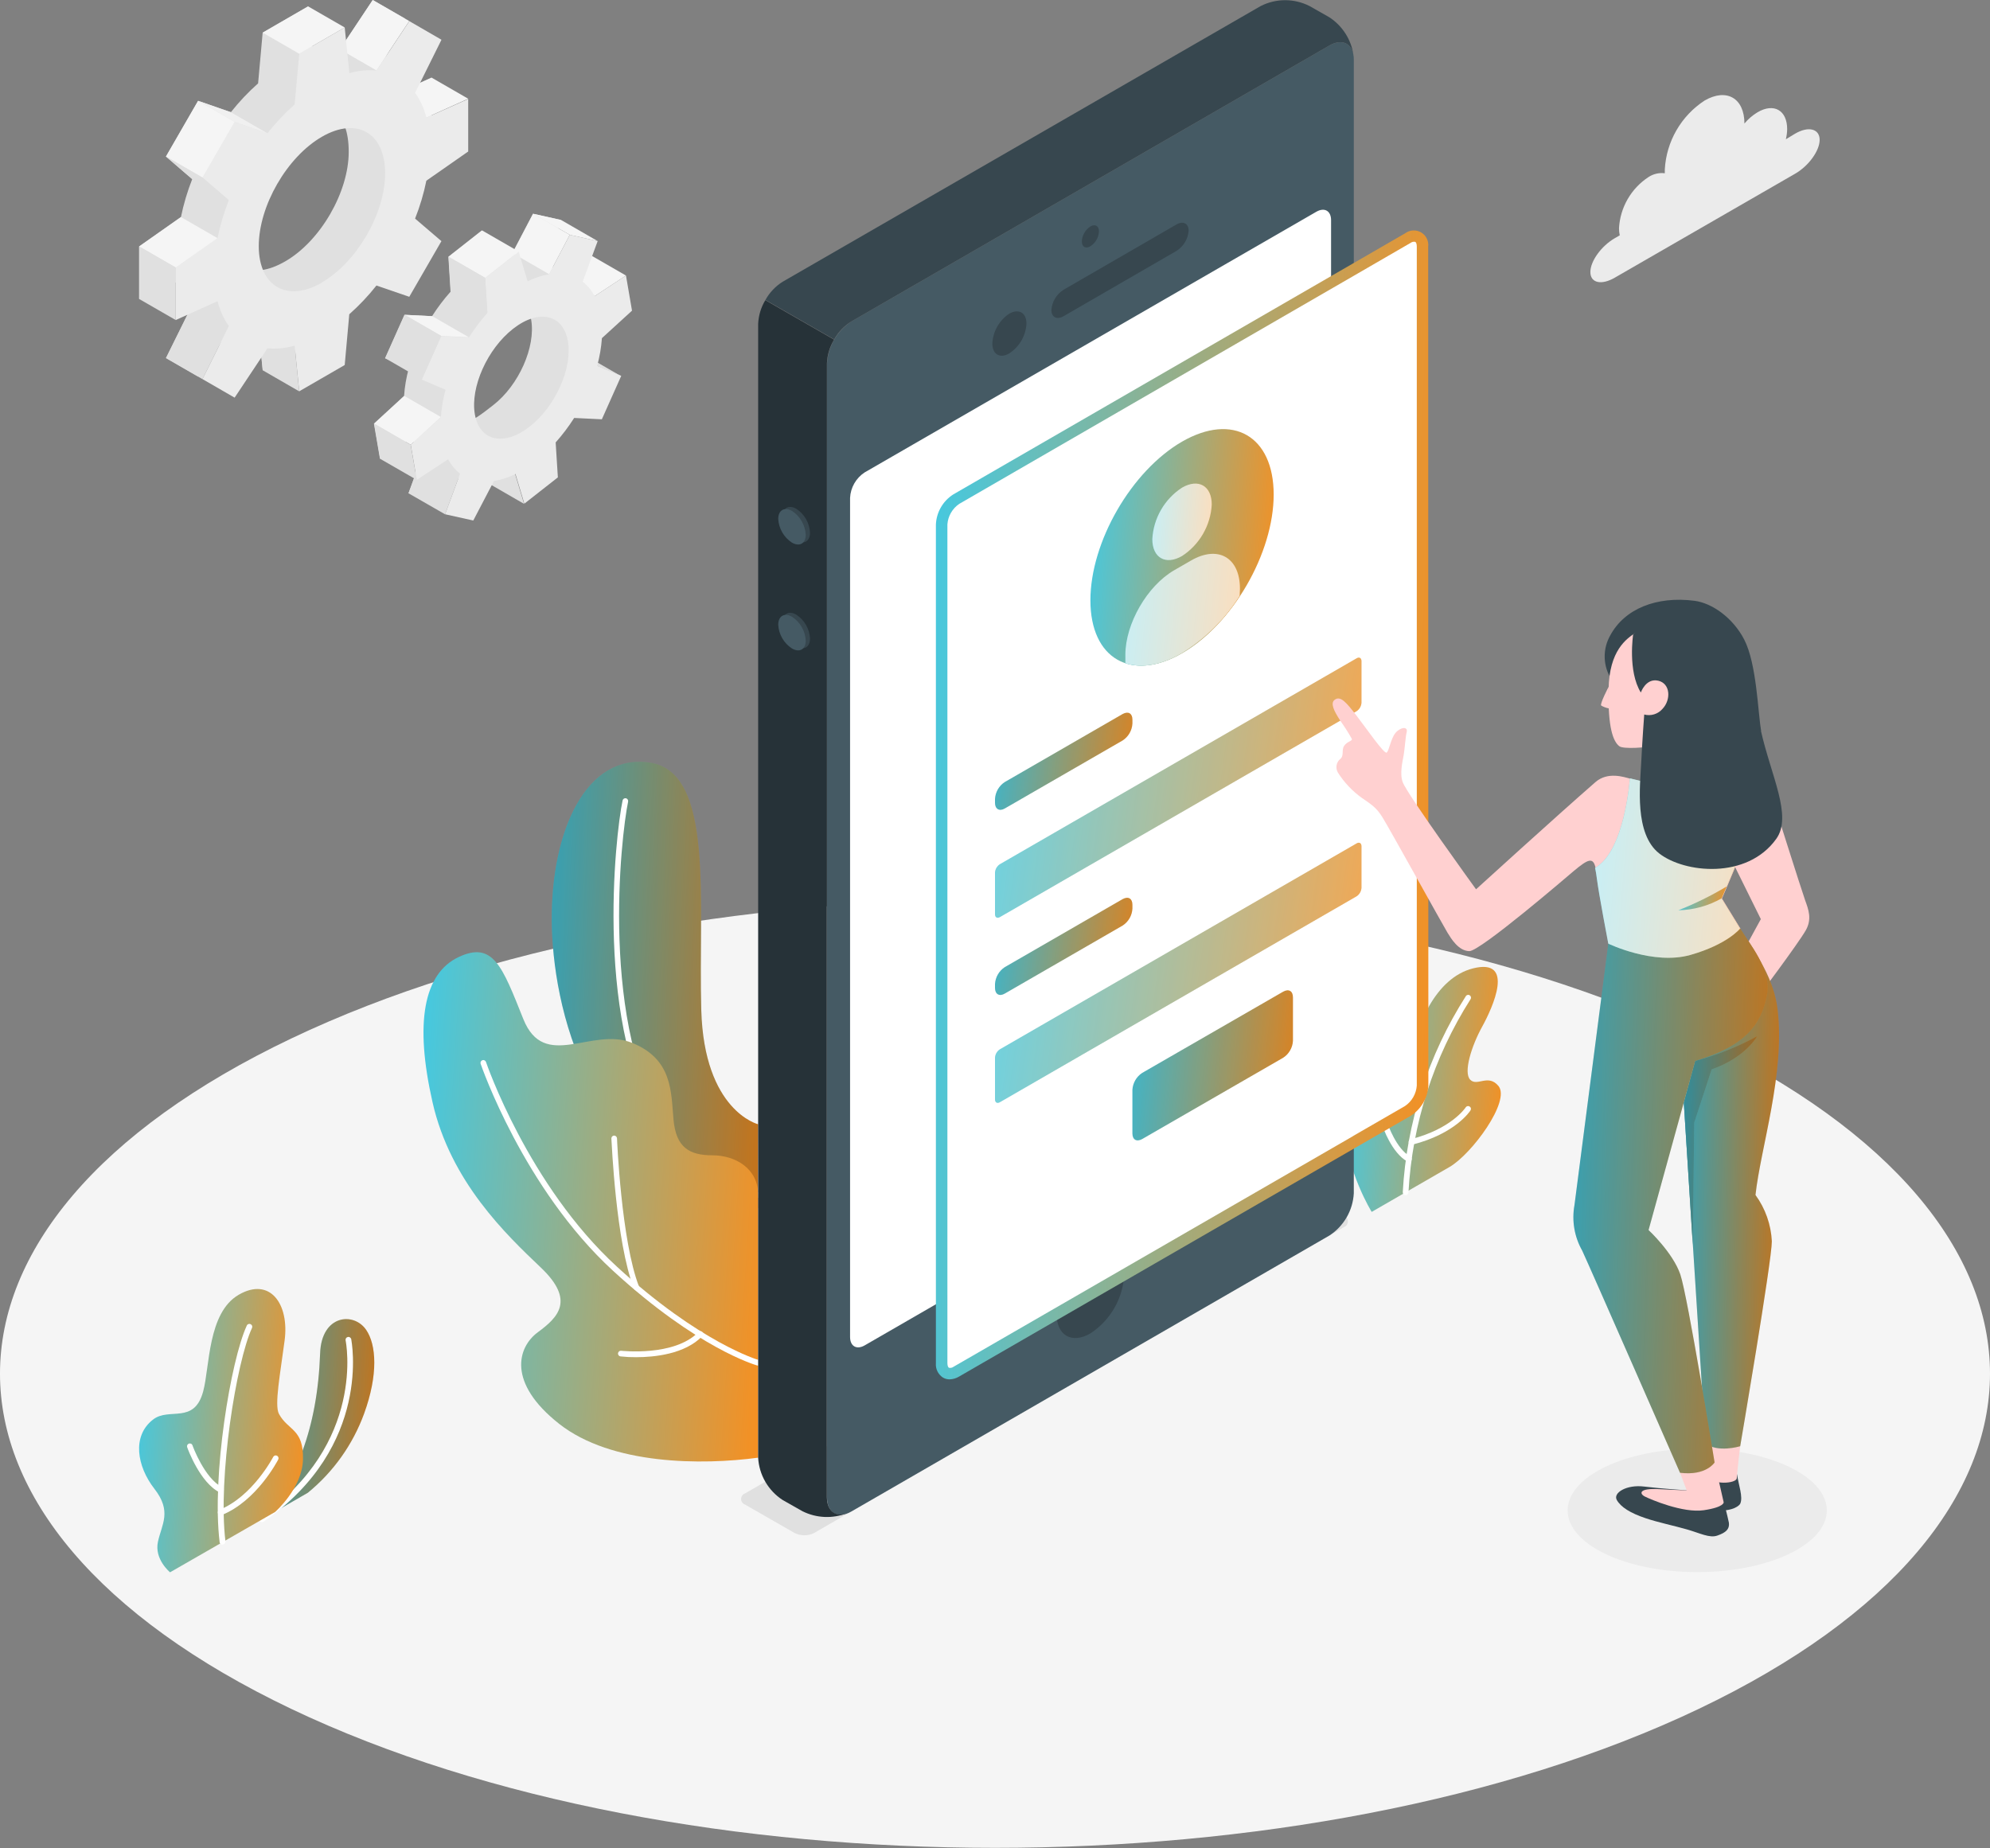<svg width="211" height="196" viewBox="0 0 211 196" fill="none" xmlns="http://www.w3.org/2000/svg">
<rect x="0" y="0" width="211" height="196" fill="#808080" stroke="none"/>
<path d="M30.899 181.232C72.101 200.867 138.899 200.873 180.101 181.232C221.303 161.59 221.297 129.758 180.101 110.123C138.905 90.487 72.101 90.487 30.899 110.123C-10.303 129.758 -10.297 161.596 30.899 181.232Z" fill="#F5F5F5"/>
<path d="M179.958 166.72C187.546 166.72 193.698 163.789 193.698 160.173C193.698 156.558 187.546 153.626 179.958 153.626C172.369 153.626 166.218 156.558 166.218 160.173C166.218 163.789 172.369 166.72 179.958 166.72Z" fill="#EBEBEB"/>
<path d="M27.773 161.112L32.633 158.308C35.347 156.093 37.413 153.187 38.612 149.895C40.113 145.758 39.904 142.613 38.828 141.034C37.506 139.091 34.08 139.432 33.943 143.522C33.656 151.582 31.306 157.172 27.773 161.112Z" fill="url(#paint0_linear_1392_38402)"/>
<path opacity="0.2" d="M27.773 161.112L32.633 158.308C35.347 156.093 37.413 153.187 38.612 149.895C40.113 145.758 39.904 142.613 38.828 141.034C37.506 139.091 34.08 139.432 33.943 143.522C33.656 151.582 31.306 157.172 27.773 161.112Z" fill="black"/>
<path d="M27.772 161.411C27.709 161.41 27.648 161.389 27.597 161.351C27.546 161.314 27.509 161.261 27.49 161.2C27.472 161.14 27.473 161.075 27.493 161.015C27.514 160.955 27.553 160.903 27.605 160.867C38.846 153.094 36.669 142.254 36.645 142.146C36.637 142.107 36.637 142.067 36.644 142.027C36.651 141.988 36.666 141.95 36.688 141.917C36.71 141.883 36.739 141.854 36.772 141.831C36.805 141.809 36.842 141.793 36.882 141.785C36.921 141.776 36.961 141.776 37.001 141.783C37.04 141.791 37.078 141.806 37.111 141.828C37.145 141.85 37.174 141.878 37.196 141.911C37.219 141.944 37.235 141.982 37.243 142.021C37.243 142.134 39.539 153.345 27.964 161.357C27.907 161.396 27.84 161.414 27.772 161.411Z" fill="white"/>
<path d="M18.032 166.739C18.032 166.739 16.34 165.363 16.747 163.498C17.153 161.632 18.247 160.293 16.376 157.89C14.505 155.486 13.984 152.281 16.221 150.547C17.924 149.202 20.585 151.103 21.542 147.558C22.247 144.963 22.008 139.217 25.315 137.304C28.621 135.39 30.696 138.272 30.176 142.171C29.721 145.656 29.076 149.011 29.578 149.943C30.546 151.737 32.203 151.492 32.125 154.768C32.059 157.818 29.171 160.341 29.171 160.341L18.032 166.739Z" fill="url(#paint1_linear_1392_38402)"/>
<path d="M23.587 163.815C23.514 163.814 23.443 163.787 23.388 163.739C23.333 163.69 23.298 163.624 23.288 163.552C22.433 156.466 24.483 144.233 26.158 140.598C26.172 140.558 26.194 140.521 26.224 140.49C26.253 140.459 26.289 140.435 26.329 140.419C26.368 140.403 26.411 140.396 26.454 140.398C26.496 140.4 26.538 140.411 26.576 140.43C26.612 140.447 26.644 140.47 26.671 140.498C26.697 140.527 26.718 140.561 26.731 140.597C26.744 140.634 26.75 140.673 26.748 140.712C26.746 140.752 26.737 140.79 26.72 140.825C25.063 144.413 23.084 156.682 23.904 163.456C23.912 163.534 23.889 163.613 23.84 163.674C23.79 163.736 23.719 163.776 23.64 163.785L23.587 163.815Z" fill="white"/>
<path d="M23.425 158.296C23.38 158.298 23.334 158.288 23.294 158.266C21.219 157.256 19.904 153.65 19.85 153.483C19.835 153.446 19.828 153.406 19.829 153.366C19.83 153.326 19.839 153.287 19.856 153.25C19.872 153.214 19.896 153.181 19.925 153.154C19.954 153.127 19.989 153.106 20.026 153.092C20.064 153.079 20.104 153.073 20.144 153.075C20.184 153.077 20.223 153.087 20.259 153.104C20.295 153.122 20.327 153.146 20.353 153.177C20.379 153.207 20.399 153.242 20.412 153.28C20.412 153.316 21.697 156.807 23.557 157.71C23.618 157.74 23.667 157.789 23.696 157.85C23.726 157.911 23.733 157.981 23.718 158.047C23.703 158.113 23.665 158.172 23.612 158.214C23.559 158.256 23.493 158.278 23.425 158.278V158.296Z" fill="white"/>
<path d="M23.389 160.688C23.329 160.688 23.271 160.669 23.222 160.635C23.173 160.601 23.135 160.553 23.114 160.496C23.085 160.423 23.085 160.342 23.115 160.269C23.145 160.196 23.203 160.138 23.276 160.108C26.768 158.709 28.944 154.553 28.968 154.505C29.004 154.435 29.067 154.382 29.143 154.357C29.219 154.333 29.301 154.34 29.372 154.377C29.442 154.413 29.495 154.476 29.519 154.552C29.544 154.628 29.537 154.71 29.5 154.78C29.404 154.96 27.198 159.181 23.521 160.664C23.48 160.683 23.435 160.691 23.389 160.688Z" fill="white"/>
<path d="M145.44 128.52C145.44 128.52 142.827 124.287 142.57 119.689C142.313 115.091 143.323 113.178 144.71 112.628C146.098 112.078 146.205 113.77 146.917 114.768C147.628 115.767 149.081 115.199 149.619 112.084C150.157 108.969 152.118 103.713 156.196 102.691C160.68 101.579 158.277 106.84 157.147 108.891C156.017 110.942 155.144 113.74 155.885 114.499C156.627 115.259 157.781 113.854 158.875 115.157C160.208 116.73 156.065 122.392 153.685 123.761L145.44 128.52Z" fill="url(#paint2_linear_1392_38402)"/>
<path d="M149.022 126.744C148.983 126.743 148.944 126.734 148.909 126.717C148.873 126.701 148.841 126.677 148.814 126.648C148.787 126.62 148.767 126.586 148.753 126.549C148.74 126.512 148.734 126.473 148.735 126.434C149.14 119.037 151.447 111.87 155.432 105.626C155.454 105.594 155.483 105.566 155.517 105.545C155.55 105.524 155.588 105.51 155.627 105.504C155.666 105.498 155.706 105.5 155.744 105.509C155.783 105.519 155.819 105.537 155.85 105.561C155.913 105.607 155.955 105.676 155.967 105.753C155.979 105.831 155.961 105.909 155.916 105.973C152.002 112.126 149.737 119.182 149.339 126.463C149.337 126.503 149.327 126.541 149.31 126.577C149.292 126.612 149.268 126.644 149.239 126.67C149.209 126.696 149.175 126.716 149.138 126.729C149.101 126.742 149.061 126.747 149.022 126.744Z" fill="white"/>
<path d="M149.363 123.211C149.313 123.21 149.264 123.198 149.219 123.175C147.545 122.248 146.618 119.498 146.583 119.384C146.569 119.347 146.564 119.307 146.566 119.268C146.568 119.228 146.578 119.19 146.595 119.154C146.613 119.119 146.637 119.087 146.666 119.061C146.696 119.034 146.73 119.014 146.768 119.002C146.843 118.977 146.925 118.983 146.996 119.019C147.066 119.055 147.12 119.118 147.145 119.193C147.145 119.193 148.041 121.842 149.536 122.649C149.604 122.689 149.654 122.753 149.675 122.829C149.696 122.905 149.687 122.986 149.65 123.055C149.623 123.107 149.581 123.149 149.53 123.177C149.479 123.204 149.421 123.216 149.363 123.211Z" fill="white"/>
<path d="M149.655 121.399C149.589 121.399 149.525 121.376 149.473 121.335C149.421 121.294 149.384 121.236 149.368 121.172C149.359 121.134 149.356 121.095 149.362 121.056C149.367 121.018 149.381 120.981 149.401 120.947C149.421 120.914 149.447 120.885 149.479 120.862C149.51 120.839 149.546 120.822 149.584 120.813C153.9 119.719 155.395 117.459 155.407 117.435C155.428 117.402 155.456 117.373 155.488 117.35C155.521 117.327 155.557 117.311 155.596 117.303C155.634 117.294 155.674 117.293 155.713 117.3C155.752 117.307 155.789 117.321 155.823 117.342C155.856 117.364 155.885 117.391 155.908 117.424C155.93 117.456 155.947 117.492 155.955 117.531C155.964 117.57 155.965 117.609 155.958 117.648C155.951 117.687 155.937 117.725 155.915 117.758C155.85 117.86 154.295 120.233 149.733 121.393L149.655 121.399Z" fill="white"/>
<path d="M80.388 119.229C80.388 119.229 74.654 117.83 74.355 107.091C74.038 95.504 75.76 81.979 68.974 80.885C62.187 79.791 58.421 88.06 58.504 97.716C58.582 106.171 61.99 124.526 80.364 128.126L80.388 119.229Z" fill="url(#paint3_linear_1392_38402)"/>
<path opacity="0.2" d="M80.388 119.229C80.388 119.229 74.654 117.83 74.355 107.091C74.038 95.504 75.76 81.979 68.974 80.885C62.187 79.791 58.421 88.06 58.504 97.716C58.582 106.171 61.99 124.526 80.364 128.126L80.388 119.229Z" fill="black"/>
<path d="M80.388 127.026H80.334C76.202 126.272 72.836 123.994 70.331 120.263C62.905 109.184 65.243 88.496 66.014 84.885C66.031 84.808 66.078 84.741 66.143 84.697C66.209 84.654 66.289 84.638 66.367 84.652C66.444 84.67 66.511 84.718 66.555 84.785C66.598 84.852 66.614 84.932 66.6 85.011C65.841 88.598 63.515 109.023 70.827 119.928C71.891 121.62 73.296 123.071 74.951 124.191C76.606 125.311 78.476 126.075 80.442 126.434C80.481 126.441 80.518 126.456 80.551 126.477C80.584 126.499 80.613 126.527 80.635 126.56C80.657 126.593 80.673 126.63 80.681 126.669C80.688 126.707 80.689 126.747 80.681 126.786C80.668 126.854 80.632 126.916 80.578 126.96C80.524 127.003 80.457 127.027 80.388 127.026Z" fill="white"/>
<path d="M80.388 154.583C74.463 155.384 64.842 155.372 59.288 150.996C53.733 146.619 54.893 142.852 57.028 141.28C59.162 139.707 61.016 137.913 57.345 134.422C53.673 130.93 47.778 125.321 45.865 116.909C43.952 108.496 44.896 103.235 48.651 101.483C52.292 99.785 53.255 102.487 55.485 108.06C57.715 113.632 62.732 108.855 67.025 110.595C71.318 112.335 71.144 115.779 71.413 118.738C71.682 121.698 73.1 122.517 75.533 122.517C77.966 122.517 80.388 123.916 80.388 126.703V154.583Z" fill="url(#paint4_linear_1392_38402)"/>
<path d="M80.388 144.813C80.362 144.819 80.336 144.819 80.31 144.813C80.053 144.741 73.925 142.96 64.998 134.762C55.491 126.033 51.007 112.939 50.959 112.807C50.936 112.732 50.943 112.651 50.979 112.58C51.014 112.51 51.076 112.457 51.15 112.431C51.225 112.406 51.306 112.411 51.377 112.446C51.447 112.481 51.501 112.542 51.527 112.616C51.569 112.747 56.011 125.698 65.404 134.32C74.206 142.41 80.406 144.221 80.472 144.239C80.509 144.25 80.545 144.269 80.575 144.293C80.606 144.318 80.631 144.348 80.65 144.382C80.669 144.417 80.681 144.455 80.685 144.494C80.689 144.533 80.686 144.572 80.675 144.61C80.656 144.67 80.617 144.723 80.565 144.759C80.514 144.796 80.451 144.815 80.388 144.813Z" fill="white"/>
<path d="M67.491 136.843C67.431 136.844 67.372 136.826 67.323 136.792C67.273 136.757 67.236 136.708 67.216 136.652C65.297 131.725 64.86 121.184 64.824 120.735C64.823 120.657 64.852 120.58 64.905 120.522C64.959 120.464 65.032 120.429 65.111 120.425C65.189 120.426 65.264 120.456 65.322 120.509C65.379 120.562 65.415 120.634 65.422 120.712C65.422 120.819 65.871 131.599 67.754 136.437C67.768 136.473 67.775 136.513 67.774 136.552C67.773 136.592 67.765 136.631 67.749 136.667C67.732 136.703 67.709 136.736 67.68 136.763C67.652 136.79 67.618 136.811 67.581 136.825C67.552 136.836 67.522 136.842 67.491 136.843Z" fill="white"/>
<path d="M67.443 143.928C66.892 143.933 66.341 143.905 65.793 143.844C65.754 143.84 65.716 143.827 65.681 143.808C65.647 143.789 65.617 143.763 65.592 143.732C65.568 143.7 65.55 143.665 65.539 143.627C65.528 143.589 65.525 143.549 65.53 143.51C65.535 143.47 65.547 143.432 65.567 143.398C65.586 143.363 65.612 143.333 65.643 143.309C65.674 143.284 65.71 143.266 65.748 143.256C65.786 143.245 65.826 143.242 65.865 143.247C65.919 143.247 71.485 143.88 74.038 141.279C74.065 141.248 74.098 141.222 74.135 141.204C74.171 141.186 74.212 141.176 74.253 141.174C74.294 141.172 74.335 141.178 74.374 141.193C74.412 141.208 74.447 141.231 74.477 141.259C74.506 141.288 74.529 141.323 74.544 141.361C74.559 141.4 74.567 141.441 74.565 141.482C74.564 141.523 74.554 141.563 74.537 141.601C74.519 141.638 74.494 141.671 74.463 141.698C72.615 143.605 69.392 143.928 67.443 143.928Z" fill="white"/>
<path d="M63.138 30.709L62.492 26.984L59.168 29.172C58.864 28.574 58.434 28.05 57.907 27.635L59.497 23.33L56.508 22.667L54.319 26.852C53.527 26.986 52.76 27.235 52.041 27.593L51.09 24.437L47.539 27.229L47.772 30.936C47.049 31.746 46.393 32.614 45.811 33.531L42.881 33.381L40.824 37.991L43.342 39.067C43.079 40.021 42.913 40.998 42.845 41.985L39.647 44.927L40.286 48.658L43.617 46.469C43.919 47.067 44.349 47.59 44.878 48L43.318 52.311L46.307 52.969L49.44 49.919C50.164 49.806 49.984 48.443 50.773 48.054L51.724 51.199L55.27 48.413L55.18 46.954C55.898 46.153 58.612 44.389 59.198 43.468L59.934 42.272L61.99 37.662L61.034 35.928L59.969 33.668L63.138 30.709ZM52.286 42.972C49.56 45.112 48.699 45.584 48.238 42.721C47.778 39.857 49.339 35.504 52.065 33.357C54.791 31.211 55.832 31.061 56.322 33.919C56.812 36.777 55.019 40.855 52.286 42.972Z" fill="#E0E0E0"/>
<path d="M56.531 22.667L60.411 24.903L58.223 29.076L54.343 26.84L56.531 22.667Z" fill="#F5F5F5"/>
<path d="M66.373 29.22L63.048 31.408L59.168 29.172L62.492 26.983L66.373 29.22Z" fill="#F5F5F5"/>
<path d="M65.841 39.88L63.324 38.81L59.443 36.574L61.961 37.644L65.841 39.88Z" fill="#E0E0E0"/>
<path d="M43.311 52.311L47.191 54.541L48.782 50.236L44.901 48L43.311 52.311Z" fill="#E0E0E0"/>
<path d="M55.569 53.435L51.694 51.199L50.744 48.054L54.624 50.29L55.569 53.435Z" fill="#E0E0E0"/>
<path d="M67.013 32.945L66.373 29.22L63.048 31.408C62.743 30.81 62.31 30.286 61.781 29.872L63.371 25.567L60.412 24.903L58.217 29.088C57.426 29.222 56.658 29.472 55.939 29.83L54.995 26.685L51.443 29.477L51.676 33.184C50.952 34 50.296 34.874 49.715 35.797L46.779 35.647L44.723 40.257L47.24 41.333C46.98 42.289 46.813 43.269 46.744 44.257L43.551 47.157L44.191 50.888L47.515 48.7C47.821 49.296 48.254 49.818 48.782 50.23L47.192 54.535L50.182 55.199L52.37 51.014C53.165 50.881 53.935 50.629 54.654 50.266L55.599 53.411L59.15 50.625L58.917 46.918C59.64 46.108 60.296 45.24 60.878 44.323L63.814 44.466L65.871 39.857L63.318 38.786C63.582 37.831 63.751 36.852 63.82 35.862L67.013 32.945ZM56.173 45.232C53.452 47.372 50.845 46.792 50.349 43.934C49.853 41.076 51.664 37.017 54.391 34.876C57.117 32.736 59.718 33.321 60.215 36.179C60.711 39.037 58.899 43.091 56.173 45.232Z" fill="#EBEBEB"/>
<path d="M54.995 26.673L51.115 24.436L47.563 27.229L51.443 29.465L54.995 26.673Z" fill="#F5F5F5"/>
<path d="M47.563 27.229L47.796 30.936L51.677 33.172L51.443 29.465L47.563 27.229Z" fill="#E0E0E0"/>
<path d="M49.715 35.767L45.834 33.531L42.905 33.387L46.779 35.623L49.715 35.767Z" fill="#F5F5F5"/>
<path d="M42.905 33.387L40.849 37.991L44.723 40.227L46.78 35.623L42.905 33.387Z" fill="#E0E0E0"/>
<path d="M46.744 44.221L42.869 41.985L39.67 44.927L43.545 47.163L46.744 44.221Z" fill="#F5F5F5"/>
<path d="M44.191 50.894L40.31 48.658L39.67 44.927L43.545 47.163L44.191 50.894Z" fill="#E0E0E0"/>
<path d="M60.412 24.903L56.532 22.667L59.497 23.33L63.372 25.567L60.412 24.903Z" fill="#F5F5F5"/>
<path d="M45.763 13.8V8.233L41.333 10.23C41.098 9.286 40.693 8.392 40.137 7.593L42.929 1.967L39.521 0L36.041 5.232C35.072 5.147 34.095 5.242 33.159 5.513L32.669 0.676L27.85 3.462L27.366 8.843C26.317 9.772 25.352 10.793 24.484 11.892L21.004 10.697L17.596 16.604L20.382 18.995C19.867 20.297 19.467 21.642 19.186 23.014L14.756 26.129V31.701L19.186 29.704C19.421 30.648 19.826 31.542 20.382 32.341L17.608 37.973L21.016 39.94L24.496 34.709C25.465 34.793 26.442 34.698 27.378 34.428L27.862 39.265L32.681 36.478L33.171 31.097C34.675 30.548 36.008 29.612 37.034 28.383L39.533 29.262L42.941 23.36L40.849 21.567C41.303 20.071 41.471 18.503 41.345 16.945L45.763 13.8ZM30.26 27.707C26.564 29.842 24.28 28.305 24.28 24.054C24.28 19.803 27.336 14.547 31.037 12.413C34.738 10.278 36.974 11.815 36.974 16.102C36.974 20.389 33.961 25.567 30.26 27.707Z" fill="#E0E0E0"/>
<path d="M43.395 2.23L39.521 0L36.041 5.232L39.916 7.468L43.395 2.23Z" fill="#F5F5F5"/>
<path d="M49.643 10.469L45.763 8.233L41.333 10.23L45.213 12.466L49.643 10.469Z" fill="#F5F5F5"/>
<path d="M31.724 41.501L27.849 39.264L27.365 34.427L31.24 36.663L31.724 41.501Z" fill="#E0E0E0"/>
<path d="M17.59 37.973L21.47 40.209L24.262 34.583L20.382 32.347L17.59 37.973Z" fill="#E0E0E0"/>
<path d="M49.644 16.066V10.499L45.213 12.478C44.981 11.533 44.575 10.639 44.017 9.842L46.81 4.215L43.402 2.242L39.922 7.48C38.952 7.392 37.974 7.488 37.04 7.761L36.55 2.912L31.73 5.698L31.24 11.079C30.193 12.01 29.229 13.03 28.358 14.129L24.878 12.933L21.47 18.84L24.262 21.232C23.745 22.533 23.345 23.877 23.067 25.25L18.636 28.365V33.937L23.067 31.94C23.299 32.886 23.704 33.78 24.262 34.577L21.47 40.203L24.878 42.17L28.358 36.939C29.328 37.023 30.305 36.928 31.24 36.658L31.73 41.495L36.55 38.709L37.034 33.327C38.083 32.398 39.047 31.378 39.916 30.278L43.396 31.474L46.804 25.573L44.011 23.181C44.529 21.88 44.929 20.535 45.207 19.163L49.644 16.066ZM34.14 29.973C30.439 32.108 27.437 30.374 27.437 26.105C27.437 21.836 30.427 16.64 34.14 14.499C37.853 12.359 40.837 14.099 40.837 18.368C40.837 22.637 37.835 27.803 34.14 29.943V29.973Z" fill="#EBEBEB"/>
<path d="M24.484 11.904L28.358 14.14L24.878 12.927L21.004 10.685L24.484 11.904Z" fill="#F0F0F0"/>
<path d="M21.003 10.691L17.594 16.6L21.473 18.838L24.882 12.928L21.003 10.691Z" fill="#F5F5F5"/>
<path d="M17.59 16.592L21.47 18.828L24.262 21.232L20.382 19.002L17.59 16.592Z" fill="#E0E0E0"/>
<path d="M19.186 23.02L23.066 25.256L18.636 28.371L14.755 26.135L19.186 23.02Z" fill="#F5F5F5"/>
<path d="M14.755 26.134L18.636 28.371V33.943L14.755 31.707V26.134Z" fill="#E0E0E0"/>
<path d="M36.549 2.912L32.669 0.676L27.85 3.462L31.724 5.698L36.549 2.912Z" fill="#F5F5F5"/>
<path d="M86.295 162.583L142.498 130.128C142.622 130.085 142.729 130.004 142.805 129.897C142.881 129.79 142.921 129.662 142.921 129.53C142.921 129.399 142.881 129.271 142.805 129.164C142.729 129.057 142.622 128.976 142.498 128.933L137.302 125.943C136.98 125.781 136.625 125.697 136.265 125.697C135.904 125.697 135.549 125.781 135.227 125.943L79.006 158.368C78.882 158.411 78.775 158.492 78.699 158.599C78.623 158.706 78.582 158.834 78.582 158.965C78.582 159.097 78.623 159.225 78.699 159.332C78.775 159.439 78.882 159.52 79.006 159.563L84.22 162.553C84.539 162.72 84.893 162.809 85.254 162.814C85.614 162.819 85.97 162.74 86.295 162.583Z" fill="#E0E0E0"/>
<path d="M140.956 4.825L90.277 34.087C89.524 34.578 88.897 35.24 88.447 36.02C87.997 36.799 87.737 37.673 87.688 38.571V158.792C87.688 160.442 88.848 161.112 90.277 160.287L140.956 131.025C141.71 130.535 142.338 129.873 142.788 129.093C143.237 128.314 143.497 127.44 143.544 126.541V6.32C143.544 4.67 142.391 4 140.956 4.825Z" fill="#455A64"/>
<path d="M90.277 34.087L140.955 4.825C142.235 4.084 143.293 4.544 143.508 5.829C143.389 5.021 143.1 4.247 142.66 3.559C142.22 2.871 141.639 2.283 140.955 1.835L138.851 0.64C138.048 0.233 137.162 0.02 136.262 0.02C135.362 0.02 134.475 0.233 133.673 0.64L82.988 29.877C82.225 30.356 81.595 31.02 81.159 31.808L88.447 35.994C88.884 35.212 89.514 34.555 90.277 34.087Z" fill="#37474F"/>
<path d="M80.387 154.583C80.436 155.481 80.696 156.355 81.146 157.134C81.596 157.913 82.223 158.575 82.976 159.067L85.087 160.263C85.817 160.628 86.617 160.835 87.433 160.87C88.249 160.905 89.063 160.768 89.822 160.466C88.626 160.933 87.676 160.245 87.676 158.768V38.571C87.706 37.669 87.967 36.79 88.435 36.018L81.147 31.832C80.685 32.598 80.424 33.468 80.387 34.362V154.583Z" fill="#263238"/>
<path d="M91.669 50.105L139.58 22.451C140.441 21.961 141.134 22.362 141.134 23.348V112.329C141.106 112.868 140.95 113.393 140.68 113.861C140.409 114.328 140.033 114.725 139.58 115.019L91.687 142.673C90.826 143.169 90.133 142.768 90.133 141.776V52.795C90.16 52.258 90.313 51.734 90.58 51.267C90.847 50.799 91.22 50.401 91.669 50.105Z" fill="white"/>
<path d="M115.616 24.012C115.351 24.185 115.131 24.419 114.974 24.693C114.816 24.967 114.724 25.274 114.707 25.59C114.707 26.188 115.114 26.409 115.616 26.116C115.881 25.944 116.102 25.711 116.26 25.436C116.418 25.162 116.509 24.854 116.525 24.538C116.525 23.958 116.118 23.725 115.616 24.012Z" fill="#37474F"/>
<path d="M115.616 133.1C114.571 133.784 113.701 134.704 113.078 135.787C112.455 136.869 112.095 138.083 112.028 139.33C112.028 141.62 113.637 142.553 115.616 141.405C116.661 140.721 117.53 139.8 118.153 138.718C118.776 137.636 119.136 136.422 119.203 135.175C119.215 132.885 117.601 131.952 115.616 133.1Z" fill="#37474F"/>
<path d="M107.012 33.267C106.487 33.616 106.05 34.084 105.739 34.632C105.427 35.181 105.249 35.794 105.218 36.424C105.218 37.584 106.031 38.057 107.012 37.477C107.543 37.131 107.985 36.665 108.302 36.117C108.619 35.568 108.802 34.952 108.836 34.32C108.836 33.16 108.022 32.688 107.012 33.267Z" fill="#37474F"/>
<path d="M111.479 32.873C111.479 33.65 112.076 33.943 112.776 33.531L124.734 26.613C125.105 26.381 125.415 26.066 125.641 25.692C125.866 25.318 126 24.896 126.032 24.46C126.032 23.689 125.434 23.396 124.734 23.808L112.776 30.726C112.406 30.957 112.096 31.272 111.871 31.645C111.645 32.017 111.511 32.438 111.479 32.873Z" fill="#37474F"/>
<path d="M84.429 53.955C84.853 54.231 85.207 54.604 85.46 55.042C85.713 55.481 85.86 55.973 85.888 56.478C85.888 57.411 85.236 57.788 84.429 57.321C84.006 57.044 83.654 56.671 83.402 56.233C83.15 55.794 83.004 55.303 82.976 54.798C82.976 53.871 83.628 53.495 84.429 53.955Z" fill="#37474F"/>
<path d="M84.429 65.184C84.853 65.46 85.207 65.833 85.46 66.271C85.713 66.709 85.86 67.201 85.888 67.707C85.888 68.634 85.236 69.01 84.429 68.55C84.006 68.273 83.654 67.9 83.402 67.462C83.15 67.023 83.004 66.532 82.976 66.027C82.976 65.094 83.628 64.717 84.429 65.184Z" fill="#37474F"/>
<path d="M83.975 54.182C84.399 54.459 84.752 54.831 85.005 55.27C85.259 55.708 85.406 56.2 85.433 56.706C85.433 57.632 84.782 58.009 83.975 57.548C83.55 57.272 83.197 56.9 82.944 56.461C82.69 56.023 82.543 55.531 82.516 55.025C82.522 54.093 83.173 53.734 83.975 54.182Z" fill="#455A64"/>
<path d="M83.975 65.405C84.4 65.682 84.753 66.055 85.007 66.495C85.26 66.934 85.406 67.427 85.433 67.934C85.433 68.861 84.782 69.237 83.975 68.771C83.549 68.496 83.195 68.124 82.942 67.685C82.688 67.246 82.542 66.754 82.516 66.248C82.522 65.321 83.173 64.945 83.975 65.405Z" fill="#455A64"/>
<path d="M150.833 26.164C150.833 25.172 150.139 24.771 149.278 25.267L143.545 28.574L101.386 52.921C100.933 53.215 100.556 53.612 100.286 54.08C100.016 54.547 99.86 55.072 99.832 55.611V144.568C99.832 145.56 100.525 145.961 101.386 145.465L143.562 121.112L149.278 117.812C149.731 117.517 150.108 117.12 150.378 116.653C150.648 116.185 150.804 115.66 150.833 115.121V26.164Z" fill="white"/>
<path d="M151.431 26.164C151.468 25.865 151.417 25.56 151.282 25.29C151.148 25.019 150.937 24.794 150.675 24.643C150.413 24.491 150.113 24.421 149.811 24.439C149.51 24.458 149.22 24.565 148.979 24.747L143.508 27.91L101.087 52.425C100.541 52.769 100.087 53.242 99.764 53.801C99.441 54.36 99.259 54.99 99.233 55.635V144.568C99.209 144.867 99.267 145.166 99.399 145.434C99.532 145.703 99.735 145.93 99.987 146.093C100.201 146.217 100.445 146.281 100.692 146.278C101.043 146.267 101.385 146.166 101.685 145.985L144.136 121.471L149.595 118.32C150.138 117.972 150.59 117.499 150.912 116.94C151.235 116.381 151.419 115.753 151.449 115.109L151.431 26.164ZM143.52 120.448L143.03 120.735L101.111 144.939C101.04 144.993 100.959 145.031 100.872 145.049C100.785 145.068 100.695 145.067 100.609 145.046C100.531 144.999 100.453 144.831 100.453 144.556V55.611C100.484 55.177 100.613 54.756 100.831 54.379C101.048 54.002 101.348 53.679 101.709 53.435L143.586 29.22L149.565 25.758C149.636 25.704 149.717 25.666 149.804 25.647C149.891 25.629 149.981 25.63 150.067 25.65C150.145 25.698 150.223 25.866 150.223 26.14V115.121C150.192 115.555 150.063 115.977 149.845 116.354C149.628 116.731 149.328 117.053 148.967 117.297L143.508 120.448H143.52Z" fill="url(#paint5_linear_1392_38402)"/>
<path d="M125.332 46.834C130.713 43.737 135.048 46.236 135.048 52.448C135.048 58.66 130.695 66.2 125.332 69.273C119.969 72.347 115.616 69.871 115.616 63.665C115.616 57.459 119.969 49.937 125.332 46.834Z" fill="url(#paint6_linear_1392_38402)"/>
<path d="M125.332 51.713C127.072 50.708 128.483 51.522 128.483 53.507C128.424 54.6 128.108 55.664 127.56 56.613C127.013 57.561 126.25 58.367 125.332 58.965C123.592 59.97 122.181 59.157 122.181 57.172C122.24 56.078 122.556 55.014 123.104 54.066C123.651 53.117 124.415 52.311 125.332 51.713Z" fill="url(#paint7_linear_1392_38402)"/>
<path d="M131.472 62.427C131.472 59.127 129.158 57.788 126.294 59.438L124.501 60.472C121.643 62.123 119.323 66.14 119.323 69.441V70.332C120.979 70.876 123.06 70.583 125.302 69.273C127.786 67.741 129.886 65.661 131.442 63.193L131.472 62.427Z" fill="url(#paint8_linear_1392_38402)"/>
<path opacity="0.7" d="M125.332 51.713C127.072 50.708 128.483 51.522 128.483 53.507C128.424 54.6 128.108 55.664 127.56 56.613C127.013 57.561 126.25 58.367 125.332 58.965C123.592 59.97 122.181 59.157 122.181 57.172C122.24 56.078 122.556 55.014 123.104 54.066C123.651 53.117 124.415 52.311 125.332 51.713Z" fill="white"/>
<path opacity="0.7" d="M131.472 62.427C131.472 59.127 129.158 57.788 126.294 59.438L124.501 60.472C121.643 62.123 119.323 66.14 119.323 69.441V70.332C120.979 70.876 123.06 70.583 125.302 69.273C127.786 67.741 129.886 65.661 131.442 63.193L131.472 62.427Z" fill="white"/>
<path d="M106.534 82.936L119.036 75.719C119.634 75.39 120.071 75.653 120.071 76.317V76.729C120.052 77.089 119.948 77.438 119.768 77.75C119.589 78.062 119.338 78.327 119.036 78.523L106.534 85.74C105.966 86.069 105.5 85.8 105.5 85.142V84.729C105.519 84.37 105.623 84.02 105.802 83.709C105.982 83.397 106.233 83.132 106.534 82.936Z" fill="url(#paint9_linear_1392_38402)"/>
<path opacity="0.1" d="M106.534 82.936L119.036 75.719C119.634 75.39 120.071 75.653 120.071 76.317V76.729C120.052 77.089 119.948 77.438 119.768 77.75C119.589 78.062 119.338 78.327 119.036 78.523L106.534 85.74C105.966 86.069 105.5 85.8 105.5 85.142V84.729C105.519 84.37 105.623 84.02 105.802 83.709C105.982 83.397 106.233 83.132 106.534 82.936Z" fill="black"/>
<path d="M106.02 91.647L143.843 69.812C144.124 69.644 144.358 69.776 144.358 70.111V74.523C144.347 74.702 144.295 74.876 144.206 75.032C144.117 75.188 143.993 75.32 143.843 75.42L106.02 97.255C105.733 97.423 105.5 97.285 105.5 96.957V92.544C105.51 92.364 105.562 92.189 105.653 92.034C105.743 91.878 105.869 91.745 106.02 91.647Z" fill="url(#paint10_linear_1392_38402)"/>
<path opacity="0.2" d="M106.02 91.647L143.843 69.812C144.124 69.644 144.358 69.776 144.358 70.111V74.523C144.347 74.702 144.295 74.876 144.206 75.032C144.117 75.188 143.993 75.32 143.843 75.42L106.02 97.255C105.733 97.423 105.5 97.285 105.5 96.957V92.544C105.51 92.364 105.562 92.189 105.653 92.034C105.743 91.878 105.869 91.745 106.02 91.647Z" fill="white"/>
<path d="M106.534 102.565L119.036 95.348C119.634 95.019 120.071 95.288 120.071 95.946V96.359C120.052 96.718 119.949 97.068 119.769 97.38C119.589 97.692 119.338 97.956 119.036 98.152L106.534 105.369C105.966 105.704 105.5 105.435 105.5 104.771V104.359C105.52 104 105.624 103.65 105.804 103.339C105.983 103.027 106.233 102.762 106.534 102.565Z" fill="url(#paint11_linear_1392_38402)"/>
<path opacity="0.1" d="M106.534 102.565L119.036 95.348C119.634 95.019 120.071 95.288 120.071 95.946V96.359C120.052 96.718 119.949 97.068 119.769 97.38C119.589 97.692 119.338 97.956 119.036 98.152L106.534 105.369C105.966 105.704 105.5 105.435 105.5 104.771V104.359C105.52 104 105.624 103.65 105.804 103.339C105.983 103.027 106.233 102.762 106.534 102.565Z" fill="black"/>
<path d="M106.02 111.277L143.843 89.441C144.124 89.273 144.358 89.411 144.358 89.74V94.152C144.347 94.332 144.295 94.506 144.206 94.661C144.117 94.817 143.993 94.95 143.843 95.049L106.02 116.885C105.733 117.052 105.5 116.921 105.5 116.586V112.173C105.51 111.994 105.562 111.819 105.653 111.663C105.743 111.507 105.869 111.375 106.02 111.277Z" fill="url(#paint12_linear_1392_38402)"/>
<path opacity="0.2" d="M106.02 111.277L143.843 89.441C144.124 89.273 144.358 89.411 144.358 89.74V94.152C144.347 94.332 144.295 94.506 144.206 94.661C144.117 94.817 143.993 94.95 143.843 95.049L106.02 116.885C105.733 117.052 105.5 116.921 105.5 116.586V112.173C105.51 111.994 105.562 111.819 105.653 111.663C105.743 111.507 105.869 111.375 106.02 111.277Z" fill="white"/>
<path d="M121.104 113.782L136.052 105.166C136.65 104.831 137.092 105.1 137.092 105.764V110.38C137.073 110.739 136.968 111.09 136.787 111.401C136.607 111.713 136.355 111.978 136.052 112.173L121.104 120.795C120.506 121.124 120.07 120.855 120.07 120.197V115.575C120.091 115.216 120.195 114.867 120.375 114.556C120.554 114.245 120.804 113.979 121.104 113.782Z" fill="url(#paint13_linear_1392_38402)"/>
<path opacity="0.1" d="M121.104 113.782L136.052 105.166C136.65 104.831 137.092 105.1 137.092 105.764V110.38C137.073 110.739 136.968 111.09 136.787 111.401C136.607 111.713 136.355 111.978 136.052 112.173L121.104 120.795C120.506 121.124 120.07 120.855 120.07 120.197V115.575C120.091 115.216 120.195 114.867 120.375 114.556C120.554 114.245 120.804 113.979 121.104 113.782Z" fill="black"/>
<path d="M156.501 94.302C156.501 94.302 149.159 84.174 148.728 82.942C148.388 82.033 148.728 80.682 148.836 80.054C148.944 79.426 149.039 78.027 149.147 77.662C149.326 76.981 148.447 77.118 147.951 77.74C147.455 78.362 147.287 79.606 147.03 79.809C146.773 80.012 144.818 77.16 143.796 75.845C142.773 74.529 142.133 73.728 141.506 74.218C141.057 74.571 141.392 75.336 142.133 76.46C142.566 77.066 142.966 77.695 143.329 78.344C143.443 78.589 142.833 78.607 142.504 79.115C142.247 79.51 142.504 80.15 142.145 80.454C141.925 80.623 141.773 80.866 141.72 81.138C141.668 81.411 141.717 81.693 141.858 81.931C142.524 82.977 143.382 83.886 144.388 84.61C145.488 85.369 145.93 85.638 146.582 86.673C147.234 87.707 153.081 98.272 153.476 98.906C153.87 99.54 154.63 100.831 155.784 100.867C156.938 100.903 166.385 92.771 166.869 92.365C168.423 91.067 168.92 90.882 169.183 92.048C169.274 92.462 169.342 92.882 169.386 93.304C169.571 94.786 170.582 100.084 170.582 100.084C170.582 100.084 175.365 102.398 179.293 101.28C183.222 100.162 184.549 98.493 184.549 98.493L182.582 95.289C183.114 93.967 185.571 88.61 186.367 84.861L174.05 82.87C173.799 82.816 173.392 82.715 172.854 82.577C172.178 82.398 170.462 81.806 169.165 82.942C164.932 86.631 156.513 94.302 156.513 94.302" fill="#FFD0D0"/>
<path d="M180.92 156.448L178.713 159.516C179.716 159.984 180.812 160.219 181.918 160.203C183.897 160.275 184.441 159.605 184.513 159.474C184.848 158.756 184.328 157.465 184.184 156.353L180.92 156.448Z" fill="#37474F"/>
<path d="M178.839 158.045C178.839 158.045 176.16 157.872 174.313 157.644C172.465 157.417 171 158.314 171.431 159.073C171.861 159.833 172.884 160.467 174.474 160.999C175.831 161.459 177.464 161.788 178.875 162.194C180.286 162.601 181.266 163.133 182.085 162.846C183 162.529 183.395 162.165 183.317 161.495C183.117 160.542 182.87 159.6 182.576 158.673L178.839 158.045Z" fill="#37474F"/>
<path d="M184.513 153.369C184.513 153.369 184.178 156.155 184.154 156.753C184.13 157.351 181.434 157.543 180.92 156.448L180.836 153.04L184.513 153.369Z" fill="#FFD0D0"/>
<path d="M181.799 155.079L182.761 159.312C182.761 159.312 182.851 159.827 180.651 160.156C178.45 160.484 174.995 159.002 174.403 158.703C173.811 158.404 173.745 157.8 175.909 157.919C178.074 158.039 178.839 158.045 178.839 158.045L178.134 156.173L181.799 155.079Z" fill="#FFD0D0"/>
<path d="M186.331 84.825L187.856 84.401C187.856 84.401 191.043 94.487 191.395 95.462C191.748 96.436 192.149 97.465 191.461 98.667C190.642 100.096 186.331 105.842 186.331 105.842L183.593 103.163L186.702 97.471L183.952 91.91L186.331 84.825Z" fill="#FFD0D0"/>
<path d="M170.672 71.725C170.314 71.054 170.133 70.303 170.145 69.543C170.156 68.783 170.36 68.038 170.738 67.378C172.256 64.562 175.641 63.193 179.67 63.713C181.536 63.958 183.736 65.507 184.938 67.821C186.265 70.386 186.391 75.552 186.732 77.507L170.672 71.725Z" fill="#37474F"/>
<path d="M170.564 72.831C170.564 72.831 169.608 74.655 169.775 74.822C170.023 74.967 170.294 75.068 170.576 75.121L170.564 72.831Z" fill="#FFD0D0"/>
<path d="M173.47 67.067C172.43 67.743 170.636 68.987 170.558 73.082C170.474 77.268 171.072 78.649 171.694 79.133C172.113 79.462 174.57 79.294 175.622 79.049C176.675 78.804 179.706 77.303 180.8 75.025C182.086 72.347 181.823 68.448 179.915 67.253C178.945 66.679 177.844 66.361 176.717 66.328C175.589 66.296 174.472 66.55 173.47 67.067Z" fill="#FFD0D0"/>
<path d="M184.513 98.469C186.354 101.339 188.1 103.851 188.483 107.091C189.272 113.901 186.689 121.686 186.133 126.727C187.179 128.16 187.782 129.869 187.867 131.641C187.867 133.728 184.513 153.369 184.513 153.369C184.513 153.369 182.073 154.111 180.836 153.04L178.534 116.909L179.73 112.508L184.513 98.469Z" fill="url(#paint14_linear_1392_38402)"/>
<path opacity="0.2" d="M184.513 98.469C186.354 101.339 188.1 103.851 188.483 107.091C189.272 113.901 186.689 121.686 186.133 126.727C187.179 128.16 187.782 129.869 187.867 131.641C187.867 133.728 184.513 153.369 184.513 153.369C184.513 153.369 182.073 154.111 180.836 153.04L178.534 116.909L179.73 112.508L184.513 98.469Z" fill="black"/>
<path d="M178.534 116.909L179.73 112.508C182.019 111.906 184.227 111.028 186.306 109.895C186.306 109.895 185.063 112.161 181.487 113.405L179.64 119.055L179.484 132L178.534 116.909Z" fill="url(#paint15_linear_1392_38402)"/>
<path opacity="0.3" d="M178.534 116.909L179.73 112.508C182.019 111.906 184.227 111.028 186.306 109.895C186.306 109.895 185.063 112.161 181.487 113.405L179.64 119.055L179.484 132L178.534 116.909Z" fill="black"/>
<path d="M184.513 98.469C185.499 100.084 187.855 102.834 187.353 105.483C186.755 108.688 185.021 110.942 179.747 112.508L174.797 130.446C174.797 130.446 177.374 132.837 178.163 135.151C178.952 137.465 181.798 155.091 181.798 155.091C181.798 155.091 180.913 156.532 178.133 156.185C178.133 156.185 168.441 134.063 167.759 132.622C166.932 131.163 166.642 129.46 166.94 127.809C167.245 125.489 170.528 100.096 170.528 100.096L184.513 98.469Z" fill="url(#paint16_linear_1392_38402)"/>
<path opacity="0.2" d="M184.513 98.469C185.499 100.084 187.855 102.834 187.353 105.483C186.755 108.688 185.021 110.942 179.747 112.508L174.797 130.446C174.797 130.446 177.374 132.837 178.163 135.151C178.952 137.465 181.798 155.091 181.798 155.091C181.798 155.091 180.913 156.532 178.133 156.185C178.133 156.185 168.441 134.063 167.759 132.622C166.932 131.163 166.642 129.46 166.94 127.809C167.245 125.489 170.528 100.096 170.528 100.096L184.513 98.469Z" fill="black"/>
<path d="M186.331 84.825L174.014 82.834C173.763 82.78 173.356 82.679 172.818 82.541C172.818 82.541 172.292 90.266 169.129 92.036C169.207 92.407 169.272 92.819 169.332 93.291C169.518 94.774 170.528 100.072 170.528 100.072C170.528 100.072 175.311 102.386 179.24 101.268C183.168 100.15 184.495 98.481 184.495 98.481L182.528 95.277C183.078 93.943 185.553 88.586 186.331 84.825Z" fill="url(#paint17_linear_1392_38402)"/>
<path opacity="0.7" d="M186.331 84.825L174.014 82.834C173.763 82.78 173.356 82.679 172.818 82.541C172.818 82.541 172.292 90.266 169.129 92.036C169.207 92.407 169.272 92.819 169.332 93.291C169.518 94.774 170.528 100.072 170.528 100.072C170.528 100.072 175.311 102.386 179.24 101.268C183.168 100.15 184.495 98.481 184.495 98.481L182.528 95.277C183.078 93.943 185.553 88.586 186.331 84.825Z" fill="white"/>
<path d="M183.085 94.003C181.449 94.985 179.735 95.831 177.96 96.532C179.571 96.5 181.148 96.064 182.546 95.265L183.085 94.003Z" fill="url(#paint18_linear_1392_38402)"/>
<path d="M173.165 67.27C173.165 67.27 172.567 71.157 173.978 73.441C173.978 73.441 174.504 71.892 175.814 72.185C177.123 72.478 177.195 74.206 176.274 75.175C176.04 75.447 175.734 75.647 175.391 75.752C175.049 75.858 174.683 75.865 174.337 75.773C174.337 75.773 174.127 78.583 174.014 80.939C173.9 83.294 173.278 88.43 175.927 90.505C178.576 92.58 185.225 93.309 188.34 88.957C190.074 86.535 187.772 82.254 186.701 77.453C185.715 73.04 185.159 66.499 180.477 65.447C175.796 64.395 173.165 67.27 173.165 67.27Z" fill="#37474F"/>
<path d="M190.343 14.171L189.356 14.768C189.439 14.417 189.485 14.059 189.494 13.698C189.494 11.695 188.089 10.888 186.355 11.904C185.827 12.223 185.356 12.627 184.962 13.1C184.962 10.41 183.072 9.315 180.741 10.661C179.512 11.462 178.489 12.542 177.756 13.812C177.022 15.083 176.599 16.508 176.519 17.973C176.519 18.111 176.519 18.242 176.519 18.374C175.919 18.298 175.311 18.438 174.803 18.768C173.89 19.364 173.129 20.166 172.584 21.11C172.038 22.055 171.723 23.114 171.664 24.203C171.664 24.456 171.69 24.709 171.742 24.957L171.216 25.262C169.787 26.087 168.627 27.695 168.627 28.849C168.627 30.003 169.787 30.278 171.216 29.447L190.349 18.416C191.778 17.59 192.938 15.982 192.938 14.828C192.938 13.674 191.772 13.339 190.343 14.171Z" fill="#EBEBEB"/>
<defs>
<linearGradient id="paint0_linear_1392_38402" x1="27.773" y1="141.594" x2="40.606" y2="142.292" gradientUnits="userSpaceOnUse">
<stop stop-color="#44C9E1"/>
<stop offset="1" stop-color="#F59022"/>
</linearGradient>
<linearGradient id="paint1_linear_1392_38402" x1="14.748" y1="139.111" x2="33.466" y2="140.159" gradientUnits="userSpaceOnUse">
<stop stop-color="#44C9E1"/>
<stop offset="1" stop-color="#F59022"/>
</linearGradient>
<linearGradient id="paint2_linear_1392_38402" x1="142.53" y1="104.626" x2="160.4" y2="105.731" gradientUnits="userSpaceOnUse">
<stop stop-color="#44C9E1"/>
<stop offset="1" stop-color="#F59022"/>
</linearGradient>
<linearGradient id="paint3_linear_1392_38402" x1="58.503" y1="84.591" x2="82.1" y2="85.648" gradientUnits="userSpaceOnUse">
<stop stop-color="#44C9E1"/>
<stop offset="1" stop-color="#F59022"/>
</linearGradient>
<linearGradient id="paint4_linear_1392_38402" x1="44.902" y1="105.32" x2="83.086" y2="107.749" gradientUnits="userSpaceOnUse">
<stop stop-color="#44C9E1"/>
<stop offset="1" stop-color="#F59022"/>
</linearGradient>
<linearGradient id="paint5_linear_1392_38402" x1="99.228" y1="34.227" x2="155.55" y2="36.564" gradientUnits="userSpaceOnUse">
<stop stop-color="#44C9E1"/>
<stop offset="1" stop-color="#F59022"/>
</linearGradient>
<linearGradient id="paint6_linear_1392_38402" x1="115.616" y1="47.521" x2="136.493" y2="49.087" gradientUnits="userSpaceOnUse">
<stop stop-color="#44C9E1"/>
<stop offset="1" stop-color="#F59022"/>
</linearGradient>
<linearGradient id="paint7_linear_1392_38402" x1="122.181" y1="51.934" x2="128.951" y2="52.443" gradientUnits="userSpaceOnUse">
<stop stop-color="#44C9E1"/>
<stop offset="1" stop-color="#F59022"/>
</linearGradient>
<linearGradient id="paint8_linear_1392_38402" x1="119.323" y1="59.684" x2="132.321" y2="60.974" gradientUnits="userSpaceOnUse">
<stop stop-color="#44C9E1"/>
<stop offset="1" stop-color="#F59022"/>
</linearGradient>
<linearGradient id="paint9_linear_1392_38402" x1="105.5" y1="76.405" x2="120.952" y2="78.521" gradientUnits="userSpaceOnUse">
<stop stop-color="#44C9E1"/>
<stop offset="1" stop-color="#F59022"/>
</linearGradient>
<linearGradient id="paint10_linear_1392_38402" x1="105.5" y1="71.956" x2="146.715" y2="77.576" gradientUnits="userSpaceOnUse">
<stop stop-color="#44C9E1"/>
<stop offset="1" stop-color="#F59022"/>
</linearGradient>
<linearGradient id="paint11_linear_1392_38402" x1="105.5" y1="96.036" x2="120.952" y2="98.151" gradientUnits="userSpaceOnUse">
<stop stop-color="#44C9E1"/>
<stop offset="1" stop-color="#F59022"/>
</linearGradient>
<linearGradient id="paint12_linear_1392_38402" x1="105.5" y1="91.586" x2="146.715" y2="97.207" gradientUnits="userSpaceOnUse">
<stop stop-color="#44C9E1"/>
<stop offset="1" stop-color="#F59022"/>
</linearGradient>
<linearGradient id="paint13_linear_1392_38402" x1="120.07" y1="106.301" x2="138.266" y2="108.185" gradientUnits="userSpaceOnUse">
<stop stop-color="#44C9E1"/>
<stop offset="1" stop-color="#F59022"/>
</linearGradient>
<linearGradient id="paint14_linear_1392_38402" x1="178.534" y1="102.901" x2="189.44" y2="103.095" gradientUnits="userSpaceOnUse">
<stop stop-color="#44C9E1"/>
<stop offset="1" stop-color="#F59022"/>
</linearGradient>
<linearGradient id="paint15_linear_1392_38402" x1="178.534" y1="111.672" x2="186.922" y2="111.957" gradientUnits="userSpaceOnUse">
<stop stop-color="#44C9E1"/>
<stop offset="1" stop-color="#F59022"/>
</linearGradient>
<linearGradient id="paint16_linear_1392_38402" x1="166.826" y1="103.112" x2="189.052" y2="103.879" gradientUnits="userSpaceOnUse">
<stop stop-color="#44C9E1"/>
<stop offset="1" stop-color="#F59022"/>
</linearGradient>
<linearGradient id="paint17_linear_1392_38402" x1="169.129" y1="84.07" x2="187.572" y2="85.684" gradientUnits="userSpaceOnUse">
<stop stop-color="#44C9E1"/>
<stop offset="1" stop-color="#F59022"/>
</linearGradient>
<linearGradient id="paint18_linear_1392_38402" x1="177.96" y1="94.206" x2="183.291" y2="95.252" gradientUnits="userSpaceOnUse">
<stop stop-color="#44C9E1"/>
<stop offset="1" stop-color="#F59022"/>
</linearGradient>
</defs>
</svg>
